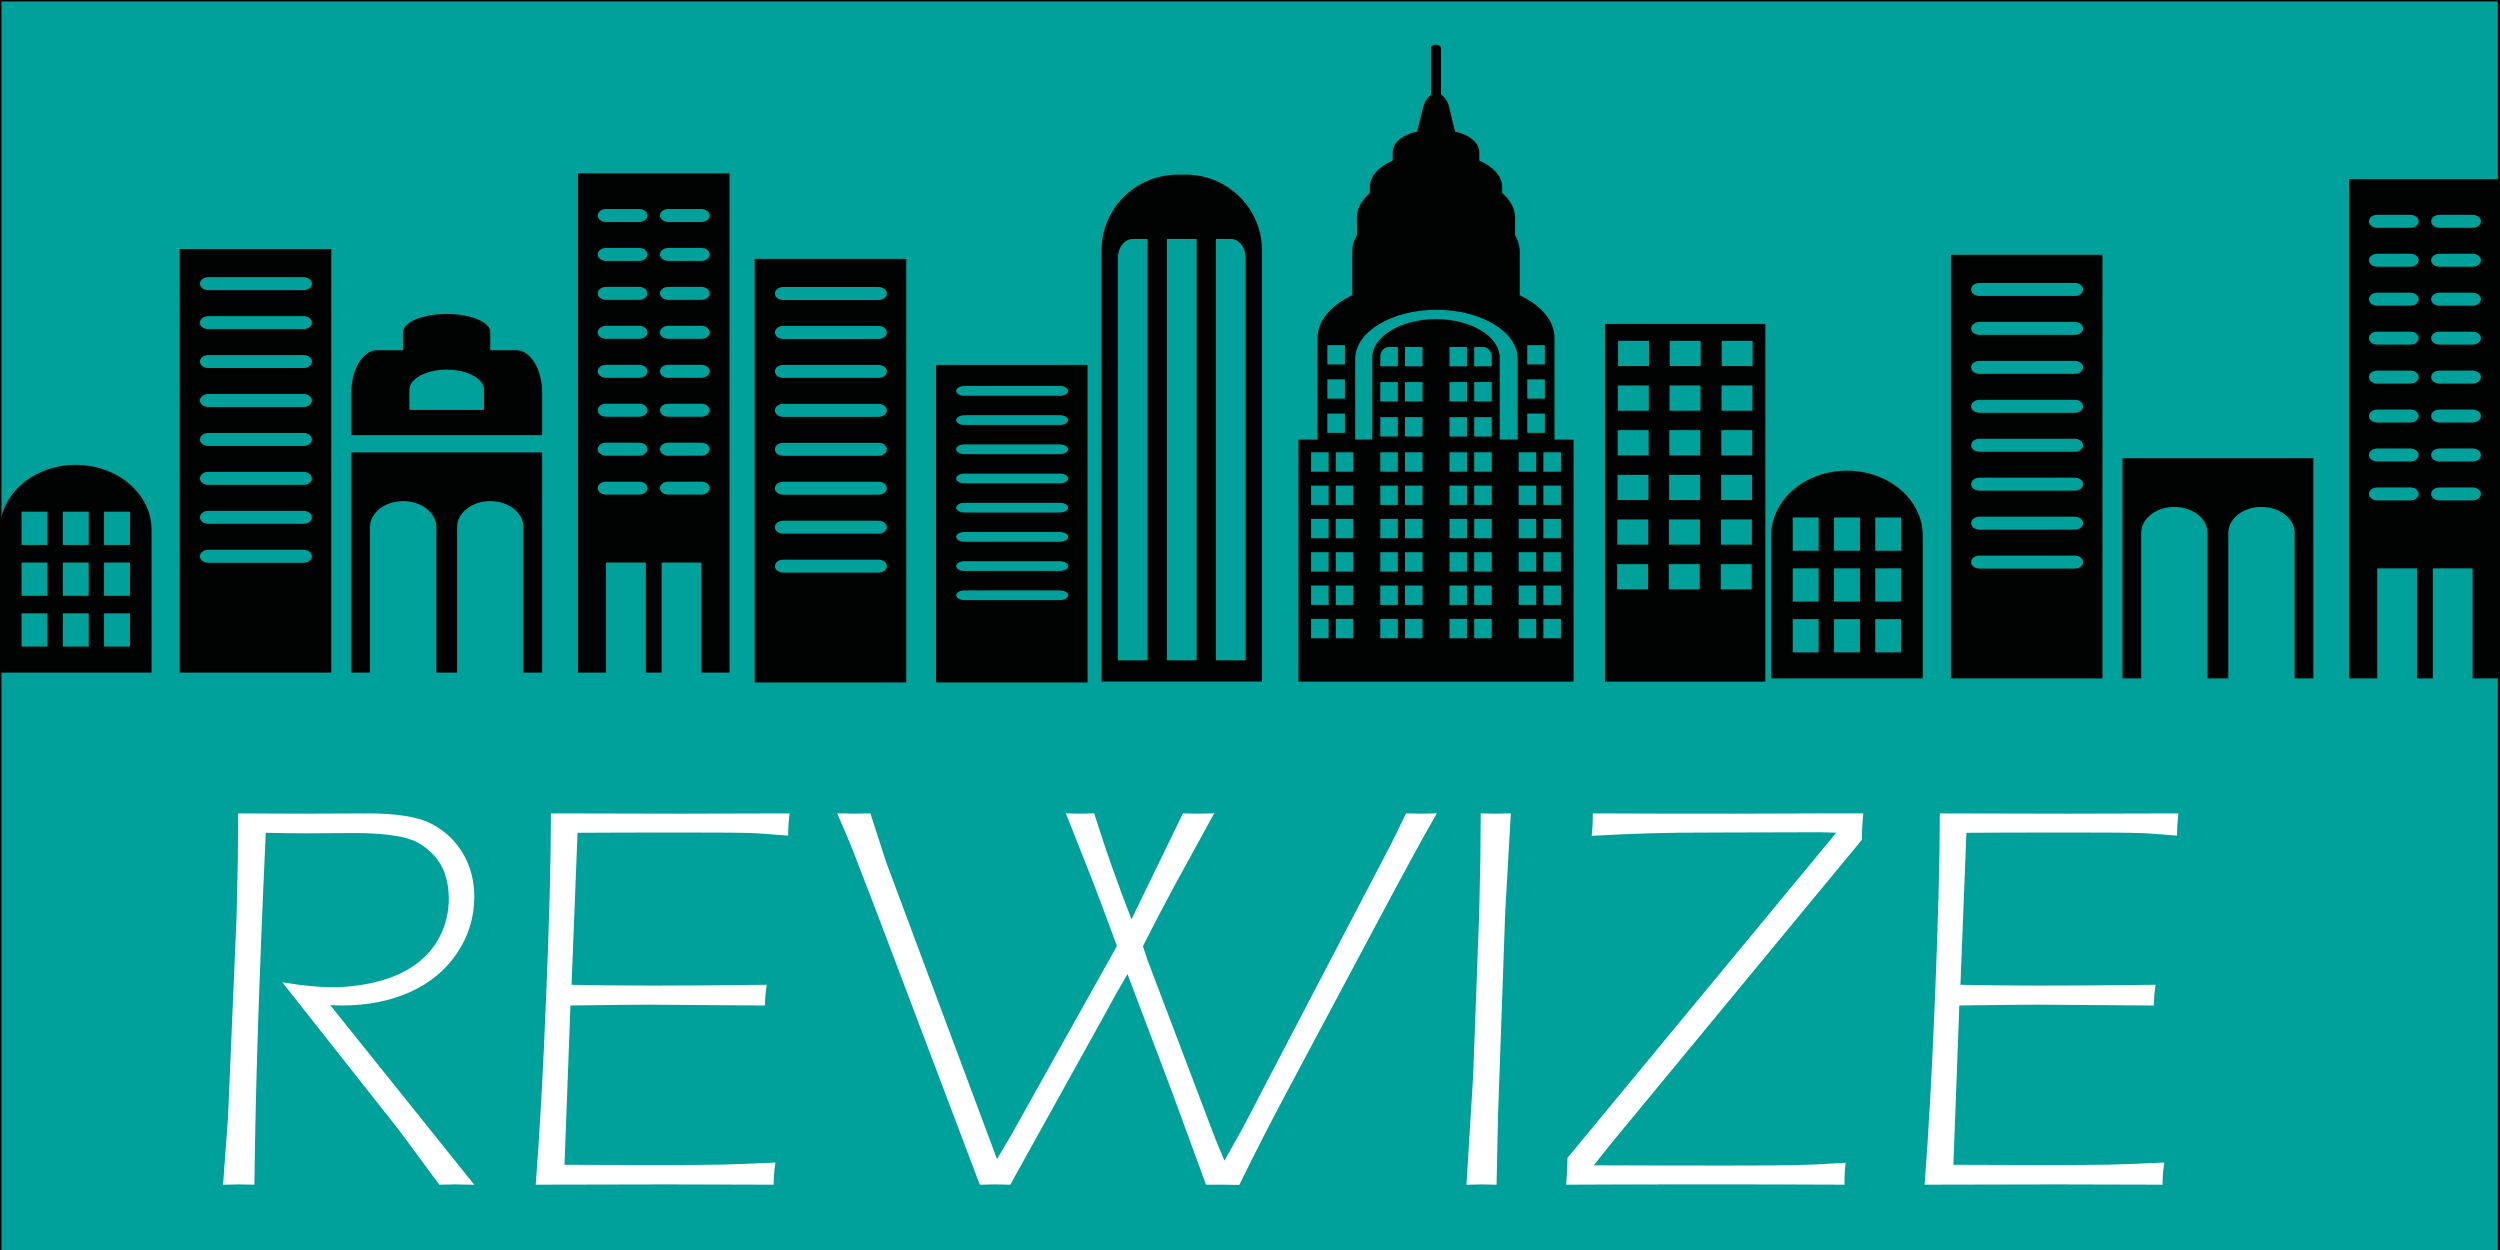 <?xml version="1.0" encoding="utf-8"?>
<!-- Generator: Adobe Illustrator 15.0.0, SVG Export Plug-In . SVG Version: 6.00 Build 0)  -->
<!DOCTYPE svg PUBLIC "-//W3C//DTD SVG 1.1//EN" "http://www.w3.org/Graphics/SVG/1.1/DTD/svg11.dtd">
<svg version="1.1" id="Layer_1" xmlns="http://www.w3.org/2000/svg" xmlns:xlink="http://www.w3.org/1999/xlink" x="0px" y="0px"
	 width="864px" height="432px" viewBox="0 0 864 432" style="enable-background:new 0 0 864 432;" xml:space="preserve">
<rect x="0" y="0" width="864" height="432" fill="#333333" stroke="none"/>
<g>
	<rect style="fill:#00A19A;stroke:#000000;stroke-miterlimit:10;" width="863.756" height="432.744"/>
	<path style="fill:#010202;" d="M62.124,86.063v146.387h52.371V86.063H62.124z M104.932,194.495H71.96
		c-1.588,0-2.866-1.007-2.866-2.241c0-1.242,1.283-2.248,2.866-2.248h32.972c1.587,0,2.867,1.005,2.867,2.248
		C107.803,193.496,106.519,194.495,104.932,194.495z M104.932,181.035H71.96c-1.588,0-2.866-1.007-2.866-2.243
		c0-1.241,1.283-2.248,2.866-2.248h32.972c1.587,0,2.867,1.007,2.867,2.248C107.803,180.035,106.519,181.035,104.932,181.035z
		 M104.932,167.575H71.96c-1.588,0-2.866-1.007-2.866-2.249c0-1.234,1.283-2.242,2.866-2.242h32.972
		c1.587,0,2.867,1.008,2.867,2.242C107.803,166.568,106.519,167.575,104.932,167.575z M104.932,154.113H71.96
		c-1.588,0-2.866-1.004-2.866-2.243c0-1.239,1.283-2.246,2.866-2.246h32.972c1.587,0,2.867,1.007,2.867,2.246
		C107.803,153.109,106.519,154.113,104.932,154.113z M104.932,140.657H71.96c-1.588,0-2.866-1.007-2.866-2.245
		c0-1.243,1.283-2.247,2.866-2.247h32.972c1.587,0,2.867,1.004,2.867,2.247C107.803,139.65,106.519,140.657,104.932,140.657z
		 M104.932,127.192H71.96c-1.588,0-2.866-1.005-2.866-2.244c0-1.236,1.283-2.242,2.866-2.242h32.972
		c1.587,0,2.867,1.005,2.867,2.242C107.803,126.187,106.519,127.192,104.932,127.192z M104.932,113.733H71.96
		c-1.588,0-2.866-1.003-2.866-2.242c0-1.239,1.283-2.244,2.866-2.244h32.972c1.587,0,2.867,1.005,2.867,2.244
		C107.798,112.73,106.519,113.733,104.932,113.733z M104.932,100.272H71.96c-1.588,0-2.866-1.005-2.866-2.244
		c0-1.242,1.283-2.243,2.866-2.243h32.972c1.587,0,2.867,1.005,2.867,2.243C107.803,99.271,106.519,100.272,104.932,100.272z"/>
	<path style="fill:#010202;" d="M199.746,59.896v172.557h9.7v-38.05h13.758v38.046h5.454v-38.046h13.758v38.046h9.704V59.896
		H199.746z M220.911,170.942h-11.465c-1.588,0-2.871-1.007-2.871-2.245c0-1.239,1.282-2.242,2.871-2.242h11.465
		c1.588,0,2.866,1.003,2.866,2.242C223.776,169.935,222.499,170.942,220.911,170.942z M220.911,157.476h-11.465
		c-1.588,0-2.871-1.003-2.871-2.242c0-1.242,1.282-2.245,2.871-2.245h11.465c1.588,0,2.866,1.003,2.866,2.245
		C223.776,156.476,222.499,157.476,220.911,157.476z M220.911,144.02h-11.465c-1.588,0-2.871-1.003-2.871-2.246
		c0-1.242,1.282-2.245,2.871-2.245h11.465c1.588,0,2.866,1.003,2.866,2.245C223.776,143.017,222.499,144.02,220.911,144.02z
		 M220.911,130.557h-11.465c-1.588,0-2.871-1.005-2.871-2.243c0-1.241,1.282-2.243,2.871-2.243h11.465
		c1.588,0,2.866,1.005,2.866,2.243S222.499,130.557,220.911,130.557z M220.911,117.098h-11.465c-1.588,0-2.871-1.003-2.871-2.242
		c0-1.243,1.282-2.243,2.871-2.243h11.465c1.588,0,2.866,1.005,2.866,2.243C223.776,116.095,222.499,117.098,220.911,117.098z
		 M220.911,103.637h-11.465c-1.588,0-2.871-1.005-2.871-2.245c0-1.238,1.282-2.243,2.871-2.243h11.465
		c1.588,0,2.866,1.005,2.866,2.243C223.776,102.635,222.499,103.637,220.911,103.637z M220.911,90.178h-11.465
		c-1.588,0-2.871-1.005-2.871-2.243c0-1.243,1.282-2.243,2.871-2.243h11.465c1.588,0,2.866,1.005,2.866,2.243
		S222.499,90.178,220.911,90.178z M220.911,76.715h-11.465c-1.588,0-2.871-1.007-2.871-2.243c0-1.242,1.282-2.244,2.871-2.244
		h11.465c1.588,0,2.866,1.005,2.866,2.244C223.776,75.713,222.499,76.715,220.911,76.715z M242.415,170.942h-11.471
		c-1.587,0-2.87-1.007-2.87-2.245c0-1.239,1.283-2.242,2.87-2.242h11.471c1.578,0,2.864,1.003,2.864,2.242
		C245.279,169.935,243.993,170.942,242.415,170.942z M242.415,157.476h-11.471c-1.587,0-2.87-1.003-2.87-2.242
		c0-1.242,1.283-2.245,2.87-2.245h11.471c1.578,0,2.864,1.003,2.864,2.245C245.279,156.476,243.993,157.476,242.415,157.476z
		 M242.415,144.02h-11.471c-1.587,0-2.87-1.003-2.87-2.246c0-1.242,1.283-2.245,2.87-2.245h11.471c1.578,0,2.864,1.003,2.864,2.245
		C245.279,143.017,243.993,144.02,242.415,144.02z M242.415,130.557h-11.471c-1.587,0-2.87-1.005-2.87-2.243
		c0-1.241,1.283-2.243,2.87-2.243h11.471c1.578,0,2.864,1.005,2.864,2.243S243.993,130.557,242.415,130.557z M242.415,117.098
		h-11.471c-1.587,0-2.87-1.003-2.87-2.242c0-1.243,1.283-2.243,2.87-2.243h11.471c1.578,0,2.864,1.005,2.864,2.243
		C245.279,116.095,243.993,117.098,242.415,117.098z M242.415,103.637h-11.471c-1.587,0-2.87-1.005-2.87-2.245
		c0-1.238,1.283-2.243,2.87-2.243h11.471c1.578,0,2.864,1.005,2.864,2.243C245.279,102.635,243.993,103.637,242.415,103.637z
		 M242.415,90.178h-11.471c-1.587,0-2.87-1.005-2.87-2.243c0-1.243,1.283-2.243,2.87-2.243h11.471c1.578,0,2.864,1.005,2.864,2.243
		S243.993,90.178,242.415,90.178z M242.415,76.715h-11.471c-1.587,0-2.87-1.007-2.87-2.243c0-1.242,1.283-2.244,2.87-2.244h11.471
		c1.578,0,2.864,1.005,2.864,2.244C245.279,75.713,243.993,76.715,242.415,76.715z"/>
	<path style="fill:#010202;" d="M169.44,114.76c0-3.458-6.736-6.26-15.05-6.26c-8.318,0-15.054,2.802-15.054,6.26v6.263
		c0,0-4.012,0-8.957,0c-4.946,0-8.958,6.567-8.958,14.676v14.675h65.943c0,0,0-6.571,0-14.675c0-8.108-4.011-14.676-8.962-14.676
		h-8.953C169.44,121.023,169.44,118.22,169.44,114.76z M167.289,141.683h-25.801c0,0,0-3.121,0-6.966
		c0-3.846,5.777-6.967,12.902-6.967c7.122,0,12.899,3.117,12.899,6.967V141.683z"/>
	<path style="fill:#010202;" d="M121.421,156.359v76.09h6.449v-50.293c0-4.951,5.139-8.972,11.465-8.972
		c6.337,0,11.475,4.013,11.475,8.972v50.293h7.164v-50.293c0-4.951,5.129-8.972,11.466-8.972c6.332,0,11.47,4.013,11.47,8.972
		v50.293h6.454v-76.09H121.421z"/>
	<path style="fill:#010202;" d="M26.188,160.655c-14.463,0-26.185,10.049-26.185,22.439v49.355h52.375v-49.355
		C52.375,170.704,40.653,160.655,26.188,160.655z M16.411,223.472H7.449v-11.497h8.962V223.472z M16.411,205.903H7.449v-11.5h8.962
		V205.903z M16.411,188.327H7.449V176.83h8.962V188.327z M30.667,223.472h-8.955v-11.497h8.959v11.497H30.667z M30.667,205.903
		h-8.955v-11.5h8.959v11.5H30.667z M30.667,188.327h-8.955V176.83h8.959v11.497H30.667z M44.923,223.472h-8.96v-11.497h8.96V223.472
		z M44.923,205.903h-8.96v-11.5h8.96V205.903z M44.923,188.327h-8.96V176.83h8.96V188.327z"/>
	<g>
		<path style="fill:#010202;" d="M674.25,88.069v146.387h52.371V88.069H674.25z M717.059,196.501h-32.973
			c-1.588,0-2.865-1.007-2.865-2.242c0-1.242,1.281-2.247,2.865-2.247h32.973c1.587,0,2.866,1.005,2.866,2.247
			C719.929,195.502,718.646,196.501,717.059,196.501z M717.059,183.042h-32.973c-1.588,0-2.865-1.007-2.865-2.242
			c0-1.242,1.281-2.25,2.865-2.25h32.973c1.587,0,2.866,1.007,2.866,2.25C719.929,182.042,718.646,183.042,717.059,183.042z
			 M717.059,169.582h-32.973c-1.588,0-2.865-1.007-2.865-2.25c0-1.234,1.281-2.242,2.865-2.242h32.973
			c1.587,0,2.866,1.008,2.866,2.242C719.929,168.575,718.646,169.582,717.059,169.582z M717.059,156.119h-32.973
			c-1.588,0-2.865-1.003-2.865-2.242c0-1.238,1.281-2.246,2.865-2.246h32.973c1.587,0,2.866,1.007,2.866,2.246
			C719.929,155.116,718.646,156.119,717.059,156.119z M717.059,142.664h-32.973c-1.588,0-2.865-1.006-2.865-2.245
			c0-1.243,1.281-2.247,2.865-2.247h32.973c1.587,0,2.866,1.004,2.866,2.247C719.929,141.657,718.646,142.664,717.059,142.664z
			 M717.059,129.199h-32.973c-1.588,0-2.865-1.005-2.865-2.244c0-1.237,1.281-2.242,2.865-2.242h32.973
			c1.587,0,2.866,1.005,2.866,2.242C719.929,128.193,718.646,129.199,717.059,129.199z M717.059,115.74h-32.973
			c-1.588,0-2.865-1.003-2.865-2.243c0-1.238,1.281-2.243,2.865-2.243h32.973c1.587,0,2.866,1.005,2.866,2.243
			C719.925,114.737,718.646,115.74,717.059,115.74z M717.059,102.279h-32.973c-1.588,0-2.865-1.006-2.865-2.244
			c0-1.242,1.281-2.244,2.865-2.244h32.973c1.587,0,2.866,1.005,2.866,2.244C719.929,101.277,718.646,102.279,717.059,102.279z"/>
		<path style="fill:#010202;" d="M811.873,61.903V234.46h9.697v-38.05h13.759v38.046h5.455V196.41h13.757v38.046h9.704V61.903
			H811.873z M833.038,172.949H821.57c-1.587,0-2.869-1.007-2.869-2.246s1.282-2.242,2.869-2.242h11.468
			c1.587,0,2.865,1.003,2.865,2.242S834.625,172.949,833.038,172.949z M833.038,159.481H821.57c-1.587,0-2.869-1.003-2.869-2.242
			c0-1.242,1.282-2.246,2.869-2.246h11.468c1.587,0,2.865,1.003,2.865,2.246C835.903,158.482,834.625,159.481,833.038,159.481z
			 M833.038,146.026H821.57c-1.587,0-2.869-1.003-2.869-2.246c0-1.242,1.282-2.246,2.869-2.246h11.468
			c1.587,0,2.865,1.003,2.865,2.246C835.903,145.023,834.625,146.026,833.038,146.026z M833.038,132.564H821.57
			c-1.587,0-2.869-1.005-2.869-2.244c0-1.24,1.282-2.242,2.869-2.242h11.468c1.587,0,2.865,1.005,2.865,2.242
			C835.903,131.559,834.625,132.564,833.038,132.564z M833.038,119.104H821.57c-1.587,0-2.869-1.003-2.869-2.242
			c0-1.243,1.282-2.244,2.869-2.244h11.468c1.587,0,2.865,1.005,2.865,2.244C835.903,118.101,834.625,119.104,833.038,119.104z
			 M833.038,105.644H821.57c-1.587,0-2.869-1.004-2.869-2.245c0-1.238,1.282-2.244,2.869-2.244h11.468
			c1.587,0,2.865,1.005,2.865,2.244C835.903,104.642,834.625,105.644,833.038,105.644z M833.038,92.184H821.57
			c-1.587,0-2.869-1.005-2.869-2.244c0-1.242,1.282-2.243,2.869-2.243h11.468c1.587,0,2.865,1.005,2.865,2.243
			C835.903,91.179,834.625,92.184,833.038,92.184z M833.038,78.722H821.57c-1.587,0-2.869-1.007-2.869-2.243
			c0-1.242,1.282-2.243,2.869-2.243h11.468c1.587,0,2.865,1.005,2.865,2.243C835.903,77.72,834.625,78.722,833.038,78.722z
			 M854.541,172.949H843.07c-1.587,0-2.87-1.007-2.87-2.246s1.283-2.242,2.87-2.242h11.471c1.579,0,2.864,1.003,2.864,2.242
			S856.12,172.949,854.541,172.949z M854.541,159.481H843.07c-1.587,0-2.87-1.003-2.87-2.242c0-1.242,1.283-2.246,2.87-2.246h11.471
			c1.579,0,2.864,1.003,2.864,2.246C857.405,158.482,856.12,159.481,854.541,159.481z M854.541,146.026H843.07
			c-1.587,0-2.87-1.003-2.87-2.246c0-1.242,1.283-2.246,2.87-2.246h11.471c1.579,0,2.864,1.003,2.864,2.246
			C857.405,145.023,856.12,146.026,854.541,146.026z M854.541,132.564H843.07c-1.587,0-2.87-1.005-2.87-2.244
			c0-1.24,1.283-2.242,2.87-2.242h11.471c1.579,0,2.864,1.005,2.864,2.242C857.405,131.559,856.12,132.564,854.541,132.564z
			 M854.541,119.104H843.07c-1.587,0-2.87-1.003-2.87-2.242c0-1.243,1.283-2.244,2.87-2.244h11.471c1.579,0,2.864,1.005,2.864,2.244
			C857.405,118.101,856.12,119.104,854.541,119.104z M854.541,105.644H843.07c-1.587,0-2.87-1.004-2.87-2.245
			c0-1.238,1.283-2.244,2.87-2.244h11.471c1.579,0,2.864,1.005,2.864,2.244C857.405,104.642,856.12,105.644,854.541,105.644z
			 M854.541,92.184H843.07c-1.587,0-2.87-1.005-2.87-2.244c0-1.242,1.283-2.243,2.87-2.243h11.471c1.579,0,2.864,1.005,2.864,2.243
			C857.405,91.179,856.12,92.184,854.541,92.184z M854.541,78.722H843.07c-1.587,0-2.87-1.007-2.87-2.243
			c0-1.242,1.283-2.243,2.87-2.243h11.471c1.579,0,2.864,1.005,2.864,2.243C857.405,77.72,856.12,78.722,854.541,78.722z"/>
		<path style="fill:#010202;" d="M733.547,158.364v76.092h6.449v-50.293c0-4.95,5.14-8.971,11.464-8.971
			c6.337,0,11.476,4.013,11.476,8.971v50.293h7.164v-50.293c0-4.95,5.131-8.971,11.467-8.971c6.332,0,11.47,4.013,11.47,8.971
			v50.293h6.453v-76.092H733.547z"/>
		<path style="fill:#010202;" d="M638.314,162.662c-14.463,0-26.185,10.05-26.185,22.437v49.357h52.376v-49.357
			C664.501,172.712,652.778,162.662,638.314,162.662z M628.536,225.478h-8.962v-11.496h8.962V225.478z M628.536,207.91h-8.962v-11.5
			h8.962V207.91z M628.536,190.335h-8.962v-11.498h8.962V190.335z M642.793,225.478h-8.955v-11.496h8.96v11.496H642.793z
			 M642.793,207.91h-8.955v-11.5h8.96v11.5H642.793z M642.793,190.335h-8.955v-11.498h8.96v11.498H642.793z M657.05,225.478h-8.961
			v-11.496h8.961V225.478z M657.05,207.91h-8.961v-11.5h8.961V207.91z M657.05,190.335h-8.961v-11.498h8.961V190.335z"/>
	</g>
	<path style="fill:#010202;" d="M323.487,126.112v109.743h52.372V126.112H323.487z M366.295,207.402h-32.972
		c-1.588,0-2.866-0.756-2.866-1.681c0-0.931,1.283-1.686,2.866-1.686h32.972c1.587,0,2.868,0.755,2.868,1.686
		C369.167,206.652,367.882,207.402,366.295,207.402z M366.295,197.311h-32.972c-1.588,0-2.866-0.754-2.866-1.679
		c0-0.933,1.283-1.687,2.866-1.687h32.972c1.587,0,2.868,0.754,2.868,1.687C369.167,196.562,367.882,197.311,366.295,197.311z
		 M366.295,187.221h-32.972c-1.588,0-2.866-0.754-2.866-1.687c0-0.925,1.283-1.68,2.866-1.68h32.972c1.587,0,2.868,0.755,2.868,1.68
		C369.167,186.466,367.882,187.221,366.295,187.221z M366.295,177.128h-32.972c-1.588,0-2.866-0.753-2.866-1.682
		s1.283-1.683,2.866-1.683h32.972c1.587,0,2.868,0.754,2.868,1.683C369.167,176.375,367.882,177.128,366.295,177.128z
		 M366.295,167.041h-32.972c-1.588,0-2.866-0.756-2.866-1.684c0-0.932,1.283-1.685,2.866-1.685h32.972
		c1.587,0,2.868,0.753,2.868,1.685C369.167,166.285,367.882,167.041,366.295,167.041z M366.295,156.946h-32.972
		c-1.588,0-2.866-0.753-2.866-1.682c0-0.926,1.283-1.681,2.866-1.681h32.972c1.587,0,2.868,0.755,2.868,1.681
		C369.167,156.192,367.882,156.946,366.295,156.946z M366.295,146.856h-32.972c-1.588,0-2.866-0.752-2.866-1.681
		c0-0.928,1.283-1.682,2.866-1.682h32.972c1.587,0,2.868,0.754,2.868,1.682C369.163,146.104,367.882,146.856,366.295,146.856z
		 M366.295,136.766h-32.972c-1.588,0-2.866-0.755-2.866-1.683c0-0.931,1.283-1.682,2.866-1.682h32.972
		c1.587,0,2.868,0.753,2.868,1.682C369.167,136.014,367.882,136.766,366.295,136.766z"/>
	<path style="fill:#010202;" d="M260.832,89.468v146.388h52.372V89.468H260.832z M303.641,197.9h-32.972
		c-1.588,0-2.866-1.007-2.866-2.242c0-1.242,1.282-2.248,2.866-2.248h32.972c1.587,0,2.868,1.005,2.868,2.248
		C306.512,196.901,305.228,197.9,303.641,197.9z M303.641,184.441h-32.972c-1.588,0-2.866-1.007-2.866-2.242
		c0-1.243,1.282-2.25,2.866-2.25h32.972c1.587,0,2.868,1.007,2.868,2.25C306.512,183.441,305.228,184.441,303.641,184.441z
		 M303.641,170.981h-32.972c-1.588,0-2.866-1.007-2.866-2.25c0-1.234,1.282-2.241,2.866-2.241h32.972
		c1.587,0,2.868,1.007,2.868,2.241C306.512,169.974,305.228,170.981,303.641,170.981z M303.641,157.519h-32.972
		c-1.588,0-2.866-1.004-2.866-2.242c0-1.239,1.282-2.246,2.866-2.246h32.972c1.587,0,2.868,1.007,2.868,2.246
		C306.512,156.515,305.228,157.519,303.641,157.519z M303.641,144.063h-32.972c-1.588,0-2.866-1.007-2.866-2.246
		c0-1.242,1.282-2.247,2.866-2.247h32.972c1.587,0,2.868,1.005,2.868,2.247C306.512,143.056,305.228,144.063,303.641,144.063z
		 M303.641,130.598h-32.972c-1.588,0-2.866-1.005-2.866-2.244c0-1.236,1.282-2.242,2.866-2.242h32.972
		c1.587,0,2.868,1.005,2.868,2.242C306.512,129.592,305.228,130.598,303.641,130.598z M303.641,117.139h-32.972
		c-1.588,0-2.866-1.003-2.866-2.243c0-1.238,1.282-2.244,2.866-2.244h32.972c1.587,0,2.868,1.005,2.868,2.244
		C306.508,116.136,305.228,117.139,303.641,117.139z M303.641,103.677h-32.972c-1.588,0-2.866-1.005-2.866-2.243
		c0-1.242,1.282-2.244,2.866-2.244h32.972c1.587,0,2.868,1.005,2.868,2.244C306.512,102.676,305.228,103.677,303.641,103.677z"/>
	<g>
		<path style="fill:#010202;" d="M537.228,116.757c0-5.95-4.694-11.261-12.002-14.725V87.02c0-2.036-0.578-3.998-1.614-5.816v-5.995
			c0-3.156-1.652-6.082-4.461-8.508v-2.073c0-3.754-3.123-7.071-7.906-9.133v-2.96c0-3.24-3.492-6.008-8.383-7.075l-2.091-8.641
			c-0.42-1.795-1.528-3.354-2.772-4.125V16.453c0-0.556-0.758-1.007-1.707-1.007c-0.941,0-1.716,0.451-1.716,1.007v16.35
			c-1.176,0.807-2.22,2.295-2.647,4.011l-2.168,8.635c-1.762,0.381-3.35,0.978-4.664,1.739c-2.323,1.372-3.765,3.254-3.765,5.347
			v2.96c-4.787,2.062-7.901,5.379-7.901,9.133v2.073c-2.816,2.426-4.465,5.352-4.465,8.508v5.995
			c-1.036,1.818-1.615,3.78-1.615,5.816c0,6.337,0,11.891,0,15.007c-7.316,3.469-12.002,8.774-12.002,14.729v35.141h-6.6v83.658
			h95.084v-83.658h-6.599v-35.141H537.228z M527.828,119.268h6.076v6.695h-6.076V119.268z M527.828,131.092h6.076v6.695h-6.076
			V131.092z M527.828,142.909h6.076v6.699h-6.076V142.909z M458.738,119.268h6.076v6.695h-6.076V119.268z M458.738,131.092h6.076
			v6.695h-6.076V131.092z M458.738,142.909h6.076v6.699h-6.076V142.909z M459.185,220.587h-6.077v-6.697h6.077V220.587z
			 M459.185,209.065h-6.077v-6.697h6.077V209.065z M459.185,197.544h-6.077v-6.693h6.077V197.544z M459.185,186.027h-6.077v-6.7
			h6.077V186.027z M459.185,174.509h-6.077v-6.688h6.077V174.509z M459.185,162.999h-6.077v-6.7h6.077V162.999z M467.715,220.587
			h-6.061v-6.697h6.061V220.587z M467.715,209.065h-6.061v-6.697h6.061V209.065z M467.715,197.544h-6.061v-6.693h6.061V197.544z
			 M467.715,186.027h-6.061v-6.7h6.061V186.027z M467.715,174.509h-6.061v-6.688h6.061V174.509z M467.715,162.999h-6.061v-6.7h6.061
			V162.999z M483.094,220.587h-6.066v-6.697h6.066V220.587z M483.094,209.065h-6.066v-6.697h6.066V209.065z M483.094,197.544h-6.066
			v-6.693h6.066V197.544z M483.094,186.027h-6.066v-6.7h6.066V186.027z M483.094,174.509h-6.066v-6.688h6.066V174.509z
			 M483.094,162.999h-6.066v-6.7h6.066V162.999z M483.094,150.863h-6.066v-6.691h6.066V150.863z M483.094,138.737h-6.066v-6.692
			h6.066V138.737z M483.094,126.608h-6.066v-3.349c0-1.844,1.357-3.348,3.037-3.348h3.036v6.697H483.094z M491.634,220.587h-6.068
			v-6.697h6.068V220.587z M491.634,209.065h-6.068v-6.697h6.068V209.065z M491.634,197.544h-6.068v-6.693h6.068V197.544z
			 M491.634,186.027h-6.068v-6.7h6.068V186.027z M491.634,174.509h-6.068v-6.688h6.068V174.509z M491.634,162.999h-6.068v-6.7h6.068
			V162.999z M491.634,150.863h-6.068v-6.691h6.068V150.863z M491.634,138.737h-6.068v-6.692h6.068V138.737z M491.634,126.608h-6.068
			v-6.697h6.068V126.608z M507.011,220.587h-6.07v-6.697h6.07V220.587z M507.011,209.065h-6.07v-6.697h6.07V209.065z
			 M507.011,197.544h-6.07v-6.693h6.07V197.544z M507.011,186.027h-6.07v-6.7h6.07V186.027z M507.011,174.509h-6.07v-6.688h6.07
			V174.509z M507.011,162.999h-6.07v-6.7h6.07V162.999z M507.011,150.863h-6.07v-6.691h6.07V150.863z M507.011,138.737h-6.07v-6.692
			h6.07V138.737z M507.011,126.608h-6.07v-6.697h6.07V126.608z M515.543,220.587h-6.057v-6.697h6.057V220.587z M515.543,209.065
			h-6.057v-6.697h6.057V209.065z M515.543,197.544h-6.057v-6.693h6.057V197.544z M515.543,186.027h-6.057v-6.7h6.057V186.027z
			 M515.543,174.509h-6.057v-6.688h6.057V174.509z M515.543,162.999h-6.057v-6.7h6.057V162.999z M515.543,150.863h-6.057v-6.691
			h6.057V150.863z M515.543,138.737h-6.057v-6.692h6.057V138.737z M515.543,126.608h-6.057v-6.697c0,0,1.357,0,3.028,0
			c1.679,0,3.034,1.501,3.034,3.348v3.349H515.543z M524.528,151.897h-6.221V123.67c0-7.39-9.865-13.383-22.029-13.383
			c-12.16,0-22.019,5.993-22.019,13.383v28.227h-5.9V124.06c0-9.374,12.593-17.001,28.082-17.001
			c15.471,0,28.074,7.627,28.074,17.001v27.838H524.528z M530.914,220.587h-6.057v-6.697h6.057V220.587z M530.914,209.065h-6.057
			v-6.697h6.057V209.065z M530.914,197.544h-6.057v-6.693h6.057V197.544z M530.914,186.027h-6.057v-6.7h6.057V186.027z
			 M530.914,174.509h-6.057v-6.688h6.057V174.509z M530.914,162.999h-6.057v-6.7h6.057V162.999z M539.472,220.587h-6.083v-6.697
			h6.083V220.587z M539.472,209.065h-6.083v-6.697h6.083V209.065z M539.472,197.544h-6.083v-6.693h6.083V197.544z M539.472,186.027
			h-6.083v-6.7h6.083V186.027z M539.472,174.509h-6.083v-6.688h6.083V174.509z M539.472,156.299v6.7h-6.083v-6.7H539.472z"/>
		<path style="fill:#010202;" d="M409.797,60.355h-2.744c-14.552,0-26.345,11.719-26.345,26.179v149.014h55.429V86.535
			C436.143,72.074,424.349,60.355,409.797,60.355z M396.628,228.2h-10.296V89.125c0-3.62,2.302-6.541,5.149-6.541h5.147V228.2z
			 M413.568,228.2h-10.293V82.58h10.293V228.2z M430.507,89.125V228.2h-10.29V82.58c0,0,2.295,0,5.146,0
			C428.209,82.58,430.507,85.505,430.507,89.125z"/>
		<path style="fill:#010202;" d="M554.679,111.962v123.593h55.428V111.962H554.679z M569.582,203.683h-10.694v-8.723h10.694V203.683
			z M569.651,188.248h-10.699v-8.728h10.699V188.248z M569.714,172.813h-10.7v-8.729h10.7V172.813z M569.783,157.378h-10.706v-8.727
			h10.706V157.378z M569.846,141.941h-10.707v-8.726h10.707V141.941z M569.91,126.504h-10.702v-8.725h10.702V126.504z
			 M587.429,203.683h-10.695v-8.723h10.695V203.683z M587.491,188.248h-10.708v-8.728h10.708V188.248z M587.556,172.813h-10.703
			v-8.729h10.703V172.813z M587.616,157.378h-10.7v-8.727h10.7V157.378z M587.688,141.941h-10.703v-8.726h10.703V141.941z
			 M587.755,126.504h-10.706v-8.725h10.706V126.504z M605.394,203.683h-10.7v-8.723h10.7V203.683z M605.449,188.248h-10.694v-8.728
			h10.694V188.248z M605.525,172.813h-10.7v-8.729h10.7V172.813z M605.589,157.378h-10.701v-8.727h10.701V157.378z M605.651,141.941
			h-10.694v-8.726h10.694V141.941z M605.713,126.504H595.02v-8.725h10.693V126.504z"/>
	</g>
	<g>
		<path style="fill:#FFFFFF;stroke:#FFFFFF;stroke-miterlimit:10;" d="M77.634,408.92l1.657-22.568l3.002-70.225l0.414-19.958
			l0.104-14.549l20.722,0.094l23.743-0.094c9.857,0,17.043,1.166,21.555,3.498c4.512,2.331,8.071,5.658,10.675,9.979
			c2.603,4.322,3.905,9.279,3.905,14.875c0,6.964-1.961,13.352-5.881,19.165c-3.921,5.813-9.283,10.243-16.083,13.289
			c-6.802,3.047-14.609,4.569-23.422,4.569c-1.111,0-2.776-0.061-4.997-0.187l49.811,62.111c-1.728-0.062-3.523-0.093-5.387-0.093
			c-1.934,0-3.729,0.031-5.387,0.093l-13.637-18.466l-39.661-50.267c6.187,0.995,11.54,1.492,16.06,1.492
			c5.491,0,10.81-0.669,15.957-2.008c5.145-1.339,9.559-3.348,13.245-6.025c3.684-2.679,6.534-6.025,8.551-10.043
			c2.017-4.017,3.025-8.392,3.025-13.126c0-3.176-0.488-6.134-1.46-8.875c-0.973-2.739-2.538-5.152-4.691-7.239
			c-2.155-2.086-4.362-3.565-6.622-4.437c-2.259-0.872-5.161-1.512-8.707-1.917c-3.546-0.404-7.298-0.607-11.26-0.607l-17.1,0.094
			c-3.754,0-8.549-0.062-14.388-0.187c-2.287,49.218-3.604,89.754-3.949,121.61c-1.737-0.062-3.369-0.093-4.896-0.093
			C81,408.827,79.369,408.858,77.634,408.92z"/>
		<path style="fill:#FFFFFF;stroke:#FFFFFF;stroke-miterlimit:10;" d="M185.688,408.92c1.321-16.848,2.52-38.594,3.598-65.235
			c1.077-26.64,1.617-47.329,1.617-62.064c15.403,0.063,29.872,0.094,43.404,0.094l37.991-0.094
			c-0.278,2.488-0.417,4.695-0.417,6.622l-8.328-0.622c-2.152-0.207-5.899-0.325-11.243-0.357
			c-5.345-0.03-10.584-0.047-15.719-0.047c-16.448,0-28.939,0.032-37.475,0.094l-2.104,53.531
			c10.481,0.187,20.098,0.279,28.845,0.279c10.413,0,23.254-0.093,38.527-0.279c-0.278,1.865-0.452,3.916-0.521,6.154l-39.276-0.279
			c-4.585,0-13.892,0.093-27.921,0.279l-2.093,56.05l29.86,0.093c11.721,0,19.854-0.047,24.398-0.14
			c4.543-0.094,10.733-0.326,18.572-0.699c-0.348,2.487-0.521,4.694-0.521,6.621c-16.656-0.062-28.835-0.093-36.539-0.093
			L185.688,408.92z"/>
		<path style="fill:#FFFFFF;stroke:#FFFFFF;stroke-miterlimit:10;" d="M338.967,408.92l-34.699-91.674l-8.856-23.035
			c-1.112-2.859-2.884-7.056-5.314-12.591c1.742,0.063,3.45,0.094,5.122,0.094c1.74,0,3.482-0.03,5.226-0.094l5.412,16.704
			l38.602,103.395l5.21-8.76l36.887-65.975c-3.762-10.351-7.001-18.955-9.717-25.815l-7.731-19.549
			c1.812,0.063,3.242,0.094,4.288,0.094c1.184,0,2.65-0.03,4.394-0.094c3.951,12.568,8.354,25.012,13.208,37.33l18.137-37.33
			c1.724,0.063,3.348,0.094,4.867,0.094c1.518,0,3.105-0.03,4.762-0.094l-13.09,23.872c-3.601,6.626-7.342,13.777-11.22,21.455
			l1.562,4.772l23.539,62.035l3.541,8.515l6.345-11.29c1.248-2.302,3.606-6.812,7.074-13.53l44.417-85.005
			c1.386-2.736,3.155-6.345,5.306-10.824c1.73,0.063,3.29,0.094,4.676,0.094c1.385,0,2.977-0.03,4.779-0.094
			c-3.885,6.658-11.581,20.813-23.094,42.464l-26.733,50.118c-6.312,11.76-12.275,23.363-17.892,34.811
			c-1.735-0.063-3.541-0.093-5.415-0.093c-1.875,0-3.681,0-5.415,0l-11.555-31.538l-15.824-41.896l-2.707,4.666
			c-0.765,1.182-2.429,4.168-4.995,8.958l-33.204,59.81c-1.736-0.062-3.401-0.093-4.999-0.093S340.632,408.858,338.967,408.92z"/>
		<path style="fill:#FFFFFF;stroke:#FFFFFF;stroke-miterlimit:10;" d="M507.351,408.92l2.287-37.397l2.078-56.049l0.417-19.397
			c0.068-5.16,0.104-9.979,0.104-14.456c1.806,0.063,3.367,0.094,4.688,0.094c1.39,0,2.951-0.03,4.688-0.094l-1.921,33.761
			l-2.455,69.479l-0.511,24.061c-1.737-0.062-3.299-0.093-4.688-0.093S509.086,408.858,507.351,408.92z"/>
		<path style="fill:#FFFFFF;stroke:#FFFFFF;stroke-miterlimit:10;" d="M541.807,408.92c0.276-3.109,0.417-5.97,0.417-8.583
			l93.423-113.027l-6.554-0.187l-34.226,0.093c-10.126,0-18.205,0.085-24.238,0.252c-6.034,0.17-12.691,0.458-19.974,0.867
			c0.208-1.865,0.313-3.761,0.313-5.688v-1.026c11.867,0.063,28.07,0.094,48.613,0.094l28.627-0.094h15.198
			c-0.278,2.708-0.416,5.506-0.416,8.396l-85.689,103.789c-1.597,1.929-4.096,5.071-7.496,9.427
			c13.396,0.063,28.979,0.093,46.75,0.093c9.925,0,17.474-0.047,22.646-0.14c5.171-0.094,11.192-0.357,18.064-0.793
			c-0.208,1.865-0.313,3.7-0.313,5.503v1.025c-12.283-0.062-27.239-0.093-44.866-0.093
			C567.796,408.827,551.036,408.858,541.807,408.92z"/>
		<path style="fill:#FFFFFF;stroke:#FFFFFF;stroke-miterlimit:10;" d="M665.684,408.92c1.32-16.848,2.52-38.594,3.598-65.235
			c1.077-26.64,1.617-47.329,1.617-62.064c15.403,0.063,29.871,0.094,43.403,0.094l37.991-0.094
			c-0.278,2.488-0.416,4.695-0.416,6.622l-8.328-0.622c-2.152-0.207-5.899-0.325-11.242-0.357c-5.346-0.03-10.584-0.047-15.72-0.047
			c-16.447,0-28.938,0.032-37.475,0.094l-2.104,53.531c10.481,0.187,20.098,0.279,28.845,0.279c10.413,0,23.255-0.093,38.528-0.279
			c-0.278,1.865-0.452,3.916-0.521,6.154l-39.276-0.279c-4.585,0-13.892,0.093-27.921,0.279l-2.093,56.05l29.859,0.093
			c11.721,0,19.854-0.047,24.398-0.14c4.542-0.094,10.733-0.326,18.571-0.699c-0.348,2.487-0.521,4.694-0.521,6.621
			c-16.655-0.062-28.835-0.093-36.538-0.093L665.684,408.92z"/>
	</g>
</g>
</svg>
